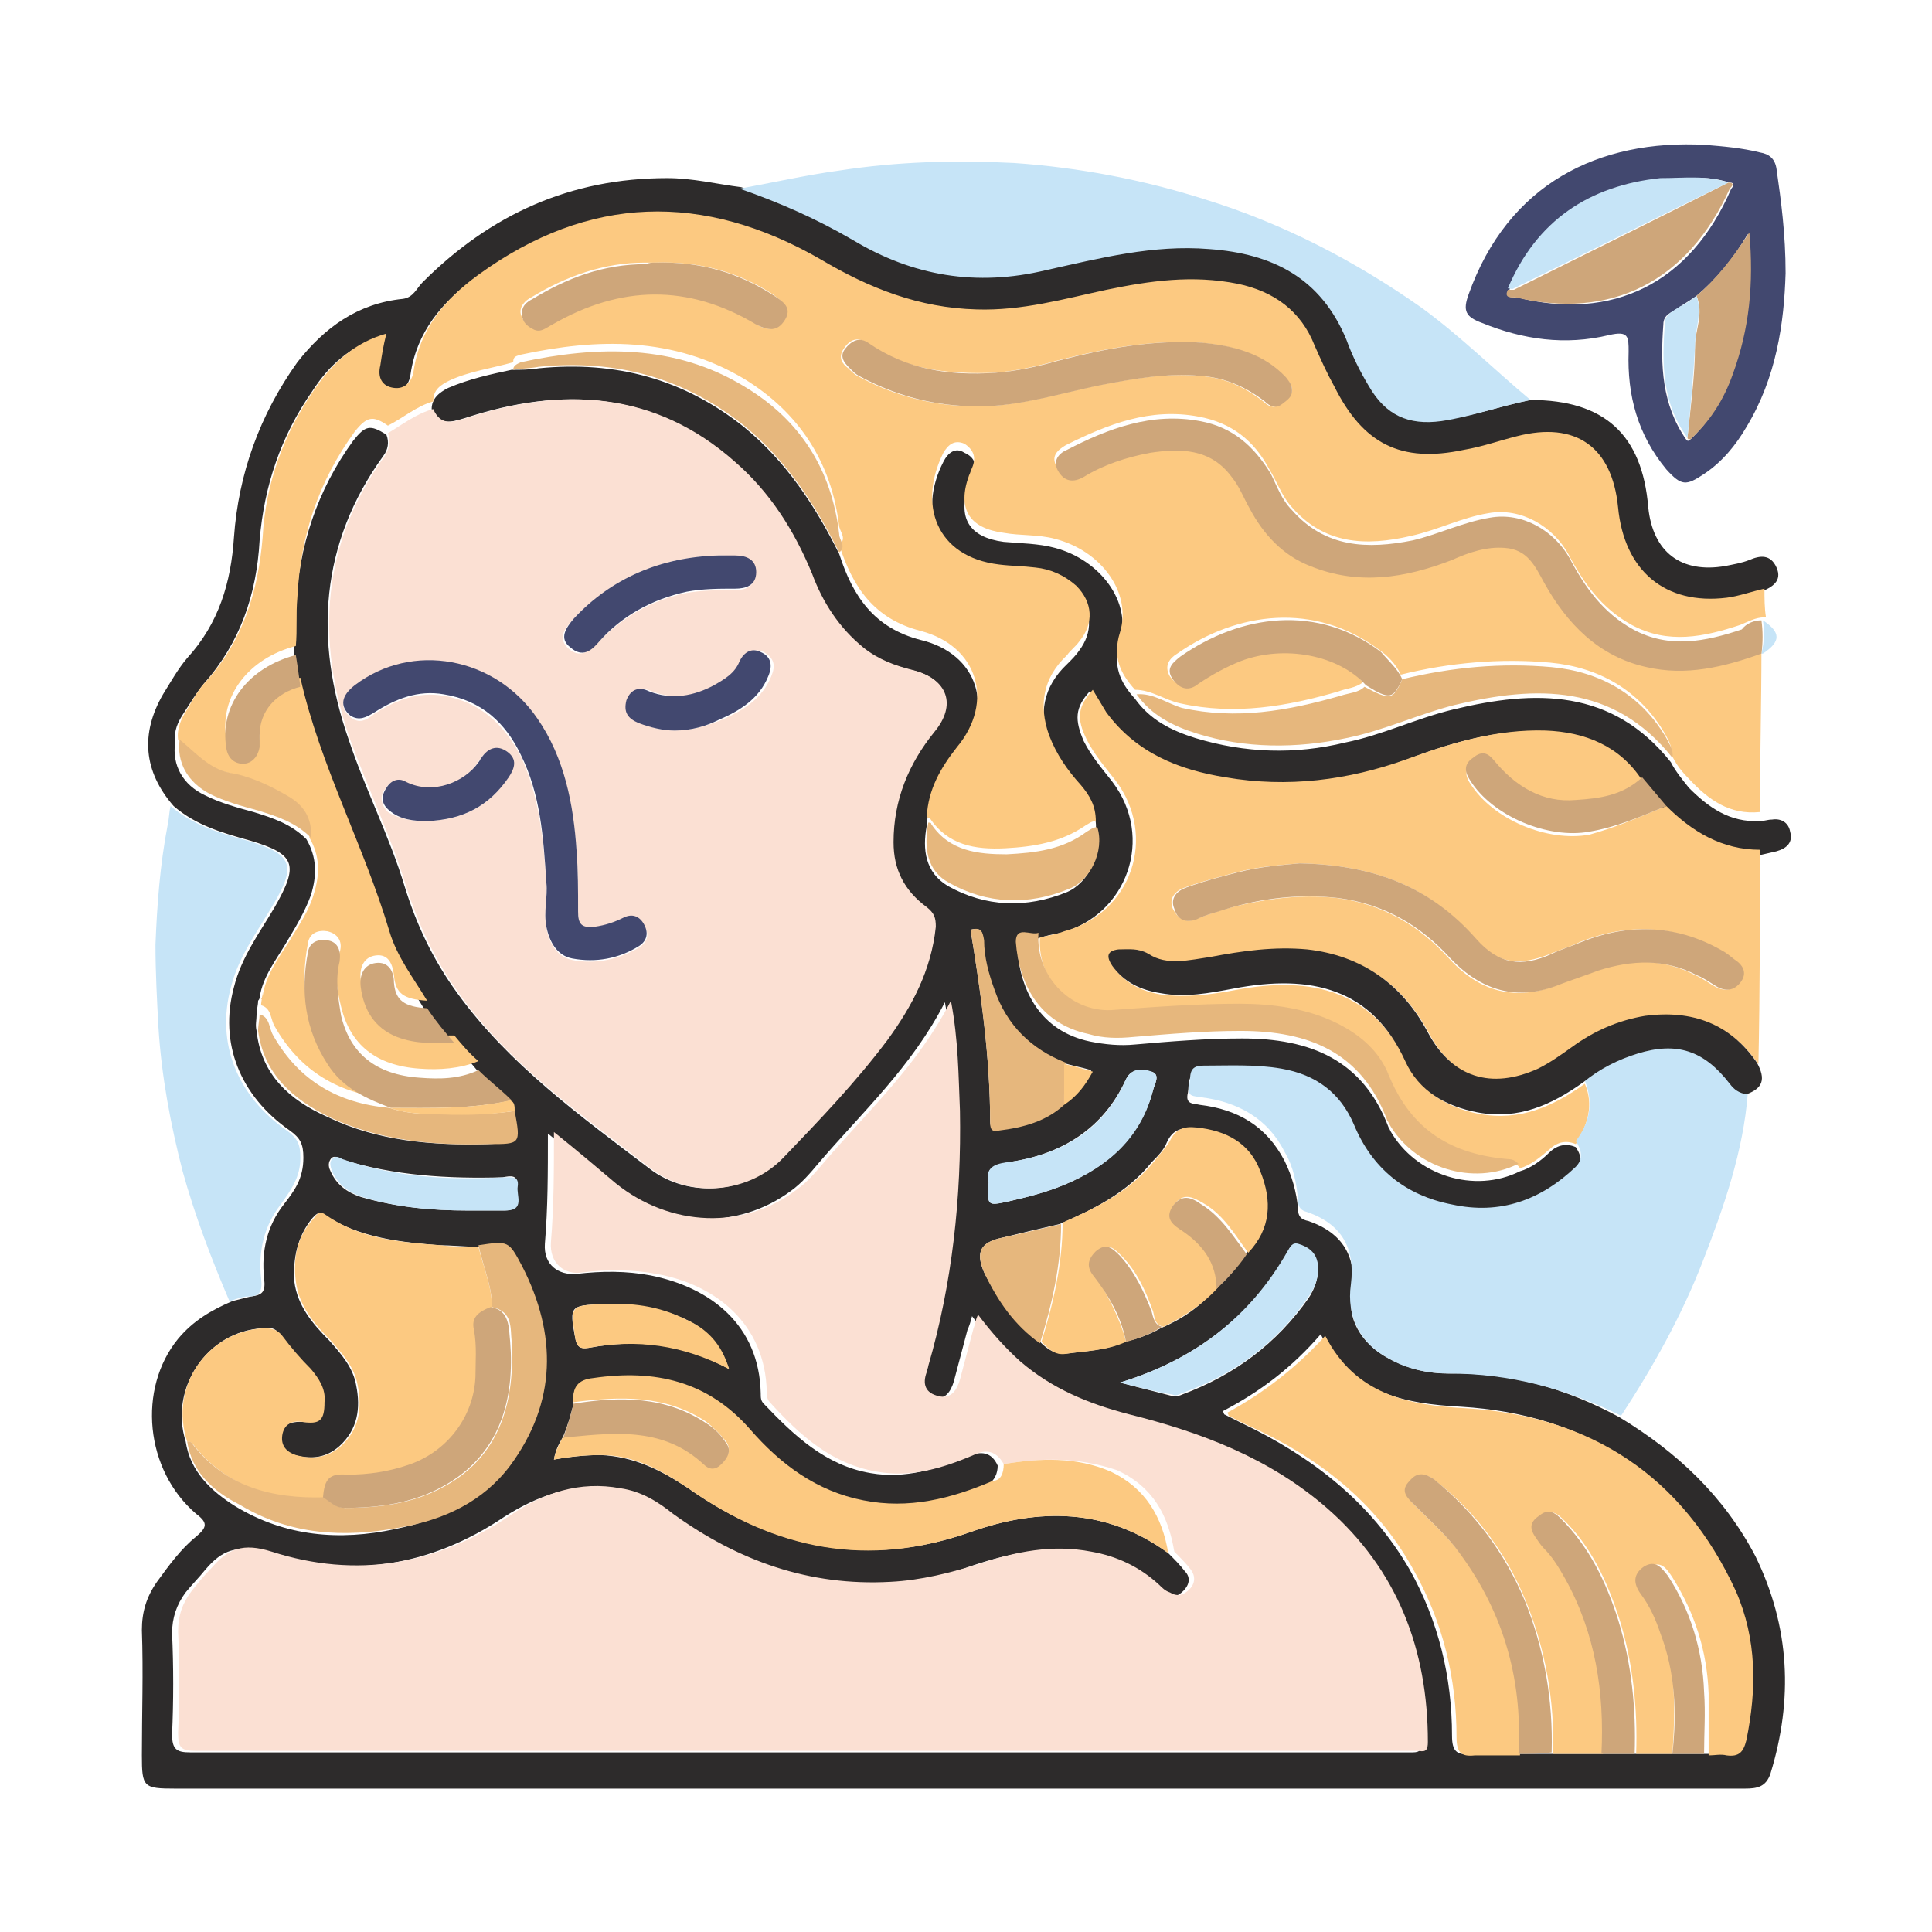<?xml version="1.0" encoding="utf-8"?>
<!-- Generator: Adobe Illustrator 25.1.0, SVG Export Plug-In . SVG Version: 6.00 Build 0)  -->
<svg version="1.1" id="Layer_1" xmlns="http://www.w3.org/2000/svg" xmlns:xlink="http://www.w3.org/1999/xlink" x="0px" y="0px"
	 viewBox="0 0 128 128" style="enable-background:new 0 0 128 128;" xml:space="preserve">
<style type="text/css">
	.st0{fill:#0B0908;}
	.st1{fill:#DFE0DF;}
	.st2{fill:#C8C6C5;}
	.st3{fill:#F8981D;}
	.st4{fill:#F8991D;}
	.st5{fill:#E38024;}
	.st6{fill:#F8A84F;}
	.st7{fill:#F8981E;}
	.st8{fill:#F7981E;}
	.st9{fill:#E48225;}
	.st10{fill:#F9A94E;}
	.st11{fill:#EB8423;}
	.st12{fill:#F8A84E;}
	.st13{fill:#F0A34B;}
	.st14{fill:#080604;}
	.st15{fill:#D2965A;}
	.st16{fill:#B5814D;}
	.st17{fill:#563B2A;}
	.st18{fill:#F8D5CA;}
	.st19{fill:#F06870;}
	.st20{fill:#5CABDE;}
	.st21{fill:#5E5D74;}
	.st22{fill:#FCCC94;}
	.st23{fill:#FABF85;}
	.st24{fill:#E85956;}
	.st25{fill:#EC3F74;}
	.st26{fill:#F9A869;}
	.st27{fill:#676698;}
	.st28{fill:#F8B275;}
	.st29{fill:#DDE7F4;}
	.st30{fill:#F9AD6F;}
	.st31{fill:#6E6C9E;}
	.st32{fill:#A4B2D9;}
	.st33{fill:#8695CA;}
	.st34{fill:#909FD0;}
	.st35{fill:#7F7EAF;}
	.st36{fill:#EDE112;}
	.st37{fill:#916B60;}
	.st38{fill:#EC3A34;}
	.st39{fill:#F5948E;}
	.st40{fill:#B95B5E;}
	.st41{fill:#F2938E;}
	.st42{fill:#7D99C0;}
	.st43{fill:#496D91;}
	.st44{fill:#92A6A4;}
	.st45{fill:#FCFBFB;}
	.st46{fill:#FAD7CB;}
	.st47{fill:#5F7D79;}
	.st48{fill:#F09389;}
	.st49{fill:#FDC510;}
	.st50{fill:#F49547;}
	.st51{fill:#CBCBCB;}
	.st52{fill:#5D5C73;}
	.st53{fill:#B2DFEB;}
	.st54{fill:#423F50;}
	.st55{fill:#0B0909;}
	.st56{fill:#ED2F38;}
	.st57{fill:#EAE8E7;}
	.st58{fill:#070404;}
	.st59{fill:#F3F3F5;}
	.st60{fill:#737A94;}
	.st61{fill:#FFFFFF;}
	.st62{fill:#2D2B2B;}
	.st63{fill:#F9CEB0;}
	.st64{fill:#939392;}
	.st65{fill:#6D6E6E;}
	.st66{fill:#F19180;}
	.st67{fill:#FCC981;}
	.st68{fill:#C6E4F7;}
	.st69{fill:#42486F;}
	.st70{fill:#FBE0D3;}
	.st71{fill:#E6B77D;}
	.st72{fill:#CEA67A;}
	.st73{fill:#103A55;}
	.st74{fill:#FBB74B;}
	.st75{fill:#DCE2E3;}
	.st76{fill:#FAF9F9;}
	.st77{fill:#F0574D;}
	.st78{fill:#8DCAD5;}
	.st79{fill:#9586A3;}
	.st80{fill:#FFD873;}
	.st81{fill:#F26D5A;}
	.st82{fill:#2C465A;}
	.st83{fill:#EE3D64;}
	.st84{fill:#543D81;}
	.st85{fill:#4E68B1;}
	.st86{fill:#4F324E;}
	.st87{fill:#FFE150;}
	.st88{fill:#68BC46;}
	.st89{fill:#283136;}
	.st90{fill:#253234;}
	.st91{fill:#FDC44D;}
	.st92{fill:#666666;}
	.st93{fill:#555555;}
	.st94{fill:#3B3B3B;}
	.st95{fill:#AEAEB7;}
	.st96{fill:#FCFCFB;}
	.st97{fill:#E2E2F0;}
	.st98{fill:#505050;}
	.st99{fill:#767676;}
	.st100{fill:#EE4031;}
	.st101{fill:#0A0B0B;}
	.st102{fill:#E7ECF1;}
	.st103{fill:#AEC1CC;}
	.st104{fill:#040505;}
	.st105{fill:#020202;}
	.st106{fill:#EF4963;}
	.st107{fill:#E5E8EC;}
</style>
<g id="bX3Y7o.tif_1_">
	<g>
		<path class="st62" d="M101.4,26.5c4.9,0,7.4,2.3,7.8,7.1c0.3,3,2.2,4.4,5.1,3.9c0.5-0.1,1.1-0.2,1.6-0.4c0.7-0.3,1.4-0.4,1.8,0.5
			c0.4,0.9-0.3,1.3-1,1.6c-0.8,0.2-1.6,0.5-2.5,0.6c-4.1,0.5-6.9-1.8-7.2-6c-0.4-4-2.8-5.7-6.7-4.7c-1.2,0.3-2.3,0.7-3.5,0.9
			c-4.2,0.9-6.7-0.4-8.6-4.2c-0.4-0.9-0.9-1.8-1.3-2.7c-1-2.3-2.8-3.6-5.1-4.1c-2.9-0.6-5.8-0.2-8.7,0.4c-2.8,0.6-5.6,1.4-8.6,1.3
			c-3.7-0.2-7.1-1.5-10.3-3.3c-7.7-4.5-15.3-4.3-22.7,1c-2.2,1.6-3.9,3.6-4.3,6.4c-0.1,0.7-0.5,1.2-1.3,1.1c-0.8-0.1-1-0.7-0.9-1.5
			c0.1-0.6,0.3-1.3,0.4-2.1c-2.2,0.6-3.6,1.9-4.7,3.6c-2.1,3-3.2,6.3-3.5,9.9c-0.2,3.6-1.3,6.8-3.7,9.5c-0.5,0.6-0.9,1.3-1.3,1.9
			c-0.4,0.6-0.7,1.2-0.6,2c-0.2,1.5,0.5,2.8,2,3.5c1,0.5,2.1,0.8,3.2,1.1c1.3,0.4,2.5,0.8,3.5,1.8c0.7,1.2,0.7,2.4,0.3,3.7
			c-0.4,1.1-1,2.1-1.6,3.1c-0.7,1.2-1.6,2.3-1.8,3.7c0,0.1-0.1,0.2-0.1,0.2c0,0.3-0.1,0.6-0.1,0.9c0,0.4-0.1,0.7,0,1.1
			c0.3,2.9,2.2,4.6,4.7,5.7c3.3,1.6,6.9,1.9,10.6,1.8c2.1-0.1,2.1,0,1.7-2.2c0-0.3,0-0.5-0.2-0.7c-0.7-0.7-1.5-1.3-2.2-2
			c-0.5-0.6-1-1.2-1.6-1.7c-0.6-0.7-1.2-1.5-1.8-2.2c-0.9-1.5-2-3-2.5-4.6c-1.8-5.7-4.6-11-5.9-16.8c-0.1-0.7-0.2-1.5-0.3-2.2
			c0-1.1,0-2.1,0.1-3.2c0.2-4,1.4-7.7,3.8-11c0.8-1,1.1-1.1,2.2-0.4c0.2,0.5,0.1,1-0.2,1.4c-4.2,5.8-4.6,12.2-2.3,18.8
			c1.1,3.3,2.7,6.4,3.7,9.7c0.8,2.6,1.9,4.9,3.5,7.1c3.4,4.7,8.1,8.1,12.7,11.6c2.7,2.1,6.6,1.6,8.8-0.7c2.4-2.5,4.8-5,6.9-7.8
			c1.7-2.2,3-4.6,3.2-7.5c0.1-0.6-0.1-0.9-0.6-1.3c-1.4-1.1-2.1-2.5-2.2-4.3c-0.1-2.8,0.9-5.2,2.7-7.3c1.5-1.9,0.9-3.6-1.4-4.1
			c-1.2-0.3-2.3-0.7-3.3-1.5c-1.6-1.3-2.7-3-3.4-4.9c-1.1-2.9-2.8-5.4-5.1-7.4c-5.3-4.7-11.4-5-17.8-2.9c-1,0.3-1.7,0.5-2.2-0.6
			c0-0.7,0.5-1.1,1.1-1.4c1.4-0.6,2.8-0.9,4.2-1.2c0.6,0,1.2,0,1.8-0.1c5.1-0.5,9.6,0.7,13.6,3.9c2.8,2.3,4.7,5.2,6.3,8.4
			c0.9,2.8,2.3,4.9,5.4,5.7c3.8,0.9,5,4.6,2.4,7.7c-1.1,1.3-1.9,2.8-2,4.6c-0.3,1.6-0.1,3.1,1.4,4c2.5,1.4,5.2,1.5,7.9,0.4
			c1.4-0.6,2.4-2.6,1.9-4.1c0.1-1-0.4-1.7-1-2.4c-0.9-1-1.6-2.1-2.1-3.3c-0.7-2-0.4-3.8,1.2-5.3c0.3-0.3,0.6-0.6,0.8-0.9
			c0.9-1.2,0.9-2.6-0.2-3.7c-0.7-0.7-1.6-1.1-2.7-1.2c-0.8-0.1-1.6-0.1-2.4-0.2c-4.2-0.5-5.4-4.1-3.7-7.4c0.3-0.6,0.8-1,1.4-0.6
			c0.7,0.3,0.9,0.9,0.5,1.6c-0.1,0.2-0.2,0.3-0.2,0.5c-0.8,2.2,0,3.5,2.3,3.8c1.1,0.1,2.3,0.1,3.4,0.4c3,0.8,5.1,3.6,4.3,6.2
			c-0.5,1.6,0,2.7,1,3.8c1,1.4,2.4,2.1,4,2.6c3.3,1,6.6,1.1,9.9,0.3c2.5-0.5,4.7-1.6,7.2-2.2c5.4-1.3,10.5-1.4,14.4,3.5
			c0.3,0.6,0.8,1.2,1.2,1.7c1.3,1.3,2.7,2.3,4.7,2.2c0.3,0,0.5-0.1,0.8-0.1c0.6-0.1,1.1,0.2,1.2,0.8c0.2,0.7-0.2,1.1-0.9,1.3
			c-0.4,0.1-0.9,0.2-1.3,0.3c-2.5,0-4.5-1.2-6.2-2.9c-0.5-0.7-1-1.3-1.6-2c-1.5-2.3-3.8-3.2-6.4-3.3c-3.2-0.2-6.3,0.8-9.2,1.9
			c-3.9,1.4-7.9,2-12,1.2c-3.1-0.6-6-1.6-7.9-4.3c-0.3-0.5-0.6-1-0.9-1.5c-1,1.1-1,1.9-0.4,3.3c0.5,1,1.2,1.8,1.9,2.7
			c2.8,3.7,1,8.8-3.4,10c-0.5,0.1-1.1,0.2-1.6,0.4c-0.5,0.2-1.4-0.5-1.3,0.7c0.2,2.7,1.5,5.4,4.8,6.1c1,0.2,2,0.3,3,0.2
			c2.3-0.2,4.7-0.4,7.1-0.4c4.5,0,8,1.4,9.7,5.9c0,0.1,0.1,0.1,0.1,0.2c1.7,3,5.6,4.2,8.6,2.7c0.7-0.2,1.4-0.7,1.9-1.2
			c0.5-0.5,1.1-0.7,1.8-0.4c0.4,0.6,0.5,1.2-0.1,1.8c-2.3,2.2-5.1,3.2-8.2,2.5c-3-0.6-5.3-2.4-6.5-5.3c-0.9-2.2-2.5-3.4-4.8-3.7
			c-1.7-0.3-3.4-0.2-5.2-0.2c-1,0-0.8,0.7-0.9,1.3c-0.2,0.8,0.4,0.7,0.8,0.8c2.5,0.3,4.4,1.4,5.6,3.7c0.5,1,0.8,2.1,0.9,3.2
			c0,0.5,0.2,0.7,0.7,0.8c2.3,0.8,3.2,2.4,2.9,4.8C89.2,87.2,90.1,89,92,90c1.3,0.7,2.6,1,4,1c4-0.1,7.8,1,11.3,2.9
			c3.8,2.3,6.9,5.2,9,9.2c2.3,4.7,2.5,9.5,1,14.4c-0.3,0.9-0.9,1-1.7,1c-9.9,0-19.8,0-29.7,0c-24.8,0-49.5,0-74.3,0
			c-2.1,0-2.2-0.1-2.2-2.2c0-2.8,0.1-5.5,0-8.3c0-1.2,0.3-2.2,1-3.2c0.8-1.1,1.6-2.2,2.6-3c0.7-0.6,0.8-0.9,0-1.5
			c-3.4-2.9-3.9-8.3-1.2-11.6c1-1.2,2.2-1.9,3.6-2.5c0.4-0.1,0.8-0.2,1.2-0.3c0.8-0.1,1-0.3,0.9-1.2c-0.2-1.8,0.2-3.5,1.3-4.9
			c0.7-0.9,1.3-1.7,1.3-3.1c0-0.9-0.2-1.3-0.9-1.8c-3.3-2.3-4.7-5.8-3.7-9.5c0.5-2,1.7-3.6,2.7-5.3c1.6-2.8,1.4-3.5-1.6-4.4
			c-1.8-0.5-3.6-1-5.1-2.3c-2-2.3-2.2-4.8-0.7-7.4c0.5-0.8,1-1.7,1.6-2.4c2.1-2.3,2.9-5,3.1-8c0.3-4.2,1.7-8.1,4.2-11.6
			c1.8-2.3,4-3.9,7-4.2c0.7-0.1,0.9-0.7,1.3-1.1c4.5-4.5,9.8-6.9,16.2-6.9c1.7,0,3.3,0.4,4.9,0.6c2.6,0.8,5.1,1.9,7.5,3.4
			c4,2.4,8.3,3.1,12.8,2c3.5-0.8,7.1-1.7,10.8-1.4c4.2,0.3,7.4,1.9,9.1,6c0.4,1.1,0.9,2.1,1.5,3.1c1.1,1.9,2.6,2.6,4.8,2.3
			C97.5,27.6,99.4,26.9,101.4,26.5z M64.3,61.6C64.3,61.6,64.3,61.6,64.3,61.6C64.3,61.6,64.3,61.6,64.3,61.6
			c0.7,4.2,1.3,8.5,1.3,12.7c0,0.5,0.3,0.6,0.6,0.5c1.6-0.2,3.1-0.6,4.3-1.7c0.8-0.5,1.4-1.3,1.8-2.2c-0.7-0.2-1.3-0.3-1.9-0.5
			c-2.2-1-3.8-2.5-4.7-4.8c-0.4-1.1-0.7-2.2-0.7-3.3C65.2,61.8,65,61.4,64.3,61.6z M68.9,88.9c0.4,0.4,0.9,0.8,1.6,0.8
			c1.4-0.2,2.7-0.2,4-0.8c0.9-0.2,1.7-0.5,2.4-0.9c1.4-0.6,2.6-1.4,3.6-2.6c0.8-0.6,1.4-1.4,2-2.3c1.5-1.6,1.6-3.5,0.8-5.4
			c-0.8-1.9-2.3-2.7-4.2-2.9c-0.8-0.1-1.4,0-1.8,0.9c-0.2,0.5-0.6,0.9-1,1.3c-1.6,2-3.8,3.1-6.1,4.1c-1.3,0.3-2.6,0.6-3.8,0.9
			c-1.4,0.3-1.8,0.9-1.2,2.3C66.1,86.1,67.3,87.7,68.9,88.9z M37.3,95.2c-0.3,0.5-0.5,0.9-0.6,1.5c1.1-0.2,2.1-0.3,3.1-0.3
			c2.2,0.1,4,1,5.8,2.2c5.7,4,11.9,5.3,18.7,2.9c4.5-1.6,9-1.6,13.1,1.4c0.4,0.4,0.8,0.8,1.1,1.2c0.4,0.4,0.3,0.9-0.1,1.3
			c-0.4,0.4-0.8,0.5-1.3,0.2c-0.2-0.2-0.5-0.3-0.7-0.5c-1.3-1.2-2.8-1.9-4.5-2.2c-2.5-0.5-5,0-7.4,0.8c-1.9,0.7-3.9,1.1-5.9,1.2
			c-5.3,0.2-10.1-1.4-14.4-4.5c-1.1-0.8-2.2-1.5-3.5-1.7c-2.7-0.5-5.1,0.4-7.3,1.8c-4.9,3.3-10.2,4.1-15.8,2.4
			c-1.9-0.6-2.9-0.2-4,1.1c-0.4,0.5-0.9,1-1.3,1.5c-0.6,0.8-0.9,1.7-0.9,2.7c0.1,2.2,0.1,4.5,0,6.7c0,1,0.3,1.2,1.2,1.2
			c26.7,0,53.4,0,80.1,0c0.3,0,0.6,0,0.9,0c0.5,0,0.6-0.2,0.6-0.6c0-6.1-2-11.4-6.7-15.5c-3.8-3.3-8.3-5-13.1-6.2
			c-2.6-0.6-5.1-1.7-7.2-3.5c-1.1-0.9-1.9-1.9-2.8-3.1c-0.1,0.4-0.2,0.7-0.3,0.9c-0.3,1.1-0.6,2.3-0.9,3.4c-0.2,0.7-0.6,1.3-1.4,1.1
			c-0.8-0.2-1.1-0.8-0.8-1.6c0.1-0.1,0.1-0.3,0.1-0.4c1.6-5.5,2.2-11.2,2.1-16.9c0-2.3-0.1-4.7-0.6-7.3c-2.2,4.3-5.5,7.3-8.4,10.7
			c-0.5,0.6-1.1,1.3-1.8,1.8c-3.5,2.6-8.4,2.5-12-0.4c-1.3-1.1-2.6-2.2-4.1-3.4c0,2.6,0,4.9-0.2,7.3c-0.1,1.4,0.9,2.1,2.1,2
			c1.7-0.2,3.3-0.2,4.9,0.1c4,0.8,7.2,3.3,7.3,7.8c0,0.3,0,0.5,0.2,0.7c2,2.1,4.1,4.1,7.1,4.6c2.3,0.4,4.4-0.3,6.4-1.1
			c0.9-0.4,1.6-0.3,2,0.6c0,0.5-0.2,1-0.7,1.3c-2.7,1.1-5.6,1.9-8.6,1.3c-3.1-0.6-5.5-2.5-7.5-4.7c-2.8-3.2-6.3-4-10.4-3.4
			C38.3,91.6,37.9,92,38,93C37.8,93.8,37.6,94.5,37.3,95.2z M31.6,82.6c-0.8,0-1.7-0.1-2.5-0.1c-2.6-0.2-5.3-0.5-7.6-2
			c-0.4-0.3-0.6,0-0.8,0.2c-1,1.2-1.3,2.7-1.2,4.2c0.2,1.6,1.2,2.8,2.3,3.9c0.8,0.9,1.6,1.8,1.8,3c0.3,1.5,0.1,2.9-1.1,4
			c-0.9,0.8-1.9,0.9-3,0.6c-0.6-0.2-1-0.6-0.9-1.3c0.1-0.7,0.6-0.9,1.3-0.9c1.2,0.1,1.5-0.2,1.5-1.3c0-0.9-0.4-1.5-0.9-2.2
			c-0.6-0.7-1.3-1.4-1.9-2.2c-0.3-0.5-0.7-0.6-1.2-0.5c-3.7,0.2-6.2,4-5.1,7.5c0.3,2,1.7,3.3,3.3,4.3c3.3,2,6.9,2.3,10.6,1.5
			c2.9-0.6,5.5-1.7,7.3-4.1c3.1-4.2,3.1-8.6,0.8-13.2C33.6,82.3,33.6,82.3,31.6,82.6z M100.6,116.2c0.7,0,1.5,0,2.2,0
			c1.1,0,2.2,0,3.3,0c0.7,0,1.5,0,2.2,0c0.8,0,1.6,0,2.4,0c0.7,0,1.5,0,2.2,0c0.4,0,0.8,0,1.2,0c0.8,0.1,1.2-0.2,1.3-1
			c0.7-3.4,0.7-6.7-0.7-9.9c-3.5-7.6-9.6-11.6-17.9-12.1c-3.8-0.2-7.3-0.9-9.3-4.8c-1.9,2.2-4,3.8-6.5,5.1c0.1,0.1,0.1,0.2,0.1,0.2
			c0.4,0.2,0.8,0.4,1.2,0.6c4.6,2.2,8.5,5.2,11.1,9.7c1.9,3.4,2.8,7.1,2.8,11c0,1,0.3,1.3,1.2,1.2
			C98.6,116.2,99.6,116.2,100.6,116.2z M74.2,91.6c1.2,0.3,2.3,0.6,3.5,0.9c0.2,0,0.4,0,0.6-0.1c3.5-1.3,6.3-3.4,8.4-6.4
			c0.4-0.6,0.7-1.4,0.6-2.2c-0.1-0.7-0.7-1.1-1.3-1.3c-0.4-0.2-0.6,0.2-0.7,0.5C82.8,87.3,79.1,90.1,74.2,91.6z M65.5,78.3
			c-0.1,1.6-0.1,1.6,1.3,1.3c1.3-0.3,2.5-0.6,3.7-1.1c2.9-1.2,5.1-3.2,5.9-6.3c0.1-0.4,0.5-1-0.1-1.2c-0.6-0.1-1.3-0.3-1.7,0.5
			c-1.5,3.3-4.3,5-7.8,5.5C65.7,77.2,65.3,77.5,65.5,78.3z M31,80.2c0.8,0,1.6,0,2.4,0c1.3,0,0.7-1,0.8-1.6c0.2-0.8-0.4-0.7-0.9-0.6
			c-3.6,0.1-7.2-0.1-10.7-1.2c-0.2-0.1-0.5-0.3-0.7,0c-0.2,0.3-0.1,0.6,0,0.8c0.4,0.9,1.1,1.4,2,1.7C26.3,80,28.7,80.2,31,80.2z
			 M48.3,90.7c-0.6-1.7-1.6-2.7-2.9-3.3c-1.7-0.8-3.6-1-5.5-1c-2.1,0.1-2.2,0.1-1.8,2.2c0.1,0.6,0.3,0.8,0.9,0.7
			C42.2,88.7,45.2,89,48.3,90.7z"/>
		<path class="st67" d="M17.4,66c0.2-1.4,1.1-2.6,1.8-3.7c0.6-1,1.3-2,1.6-3.1c0.4-1.3,0.4-2.5-0.3-3.7c0.1-1.3-0.5-2.2-1.6-2.8
			c-1.2-0.7-2.4-1.2-3.8-1.5c-1.4-0.3-2.3-1.4-3.3-2.2c-0.1-0.7,0.2-1.4,0.6-2c0.4-0.7,0.8-1.4,1.3-1.9c2.4-2.7,3.4-5.9,3.7-9.5
			c0.2-3.6,1.4-6.9,3.5-9.9c1.2-1.7,2.6-3,4.7-3.6c-0.2,0.8-0.3,1.4-0.4,2.1c-0.2,0.8,0.1,1.4,0.9,1.5c0.7,0.1,1.2-0.4,1.3-1.1
			c0.4-2.8,2.1-4.8,4.3-6.4c7.3-5.3,14.9-5.5,22.7-1c3.2,1.9,6.5,3.2,10.3,3.3c3,0.1,5.8-0.7,8.6-1.3c2.9-0.6,5.7-1,8.7-0.4
			c2.4,0.5,4.2,1.8,5.1,4.1c0.4,0.9,0.8,1.8,1.3,2.7c1.9,3.8,4.4,5.1,8.6,4.2c1.2-0.2,2.3-0.6,3.5-0.9c3.9-1,6.3,0.7,6.7,4.7
			c0.4,4.2,3.1,6.5,7.2,6c0.8-0.1,1.6-0.4,2.5-0.6c0,0.6,0,1.3,0.1,1.9l-0.1,0c-0.6,0-1.1,0.3-1.6,0.5c-2.4,0.8-4.8,1.3-7.2,0
			c-2-1.1-3.2-2.8-4.2-4.7c-1-1.8-3.1-3.1-5.3-2.7c-1.8,0.3-3.3,1.1-5.1,1.5c-3,0.7-5.8,0.6-8-2c-0.6-0.7-0.9-1.6-1.4-2.4
			c-1-1.9-2.5-3.1-4.7-3.5c-3.2-0.6-6,0.5-8.8,1.9c-0.5,0.3-1,0.7-0.6,1.4c0.4,0.7,1,0.8,1.7,0.4c1.4-0.8,2.9-1.4,4.4-1.6
			c2-0.3,4-0.3,5.4,1.6c0.5,0.7,0.8,1.4,1.2,2.1c0.9,1.7,2.2,3,4,3.8c3.2,1.3,6.3,0.8,9.4-0.4c1.1-0.4,2.3-0.9,3.5-0.8
			c1.4,0.1,2,1.3,2.6,2.3c1.5,2.8,3.6,4.9,6.8,5.6c2.6,0.6,5.2,0,7.6-0.9l0.1,0c0,3.6-0.1,7.2-0.1,10.8c-2,0.2-3.4-0.8-4.7-2.2
			c-0.5-0.5-0.9-1-1.2-1.7c0.1-0.5-0.2-0.9-0.4-1.3c-1.7-2.9-4.4-4.4-7.6-4.7c-3.3-0.3-6.7,0-9.9,0.8c-0.3-0.7-0.9-1.3-1.5-1.7
			c-4.2-3.1-9.3-2.5-13.3,0.3c-0.5,0.3-0.9,0.8-0.5,1.5c0.5,0.7,1.1,0.7,1.7,0.3c0.9-0.6,1.8-1.1,2.8-1.5c2.9-1.1,6.5-0.5,8.3,1.6
			c-0.5,0.4-1.1,0.4-1.6,0.6c-3.4,1-6.9,1.6-10.5,0.8c-1-0.2-1.9-0.9-3-0.9c-1-1.1-1.5-2.2-1-3.8c0.8-2.6-1.2-5.4-4.3-6.2
			c-1.1-0.3-2.3-0.2-3.4-0.4c-2.3-0.3-3.1-1.6-2.3-3.8c0.1-0.2,0.1-0.3,0.2-0.5c0.3-0.7,0.1-1.2-0.5-1.6c-0.7-0.3-1.1,0.1-1.4,0.6
			c-1.7,3.4-0.5,6.9,3.7,7.4c0.8,0.1,1.6,0.1,2.4,0.2c1,0.1,1.9,0.5,2.7,1.2c1.1,1.1,1.2,2.5,0.2,3.7c-0.2,0.3-0.6,0.6-0.8,0.9
			c-1.6,1.5-1.9,3.3-1.2,5.3c0.5,1.3,1.2,2.3,2.1,3.3c0.6,0.7,1,1.4,1,2.4c-0.3,0-0.5,0.2-0.7,0.3c-1.6,1.1-3.4,1.4-5.3,1.5
			c-2,0.1-3.8-0.2-5-2c0,0-0.1,0-0.2-0.1c0.1-1.8,0.9-3.2,2-4.6c2.5-3,1.4-6.7-2.4-7.7c-3.1-0.8-4.5-2.9-5.4-5.7
			c0.5-0.4,0.1-0.8,0-1.2c-0.5-4.3-2.7-7.6-6.3-9.8c-4.7-2.8-9.7-2.7-14.8-1.6c-0.3,0.1-0.5,0.1-0.5,0.5c-1.4,0.4-2.9,0.6-4.2,1.2
			c-0.6,0.3-1.1,0.6-1.1,1.4c-1.1,0.3-2,1.1-3,1.6c-1-0.7-1.4-0.6-2.2,0.4c-2.4,3.3-3.6,6.9-3.8,11c-0.1,1.1,0,2.1-0.1,3.2
			c-3.1,0.8-5.1,3.3-4.6,6.2c0.1,0.6,0.5,1,1.1,1c0.6,0,1-0.5,1.1-1.1c0-0.2,0-0.5,0-0.8c0-1.6,1.1-2.9,2.7-3.2
			c1.3,5.8,4.2,11.1,5.9,16.8c0.5,1.7,1.6,3.1,2.5,4.6c-1.6-0.1-2.1-0.5-2.2-1.7c-0.1-0.8-0.4-1.4-1.2-1.3c-0.8,0.1-1.1,0.8-1,1.6
			c0.2,1.5,0.9,2.6,2.4,3.3c1.2,0.5,2.5,0.4,3.8,0.4c0.5,0.6,1,1.2,1.6,1.7c-1.2,0.5-2.6,0.6-3.9,0.5c-2.9-0.2-4.6-1.6-5.2-4.1
			c-0.3-1.2-0.5-2.4-0.1-3.6c0.2-0.6,0-1.2-0.8-1.4c-0.6-0.1-1.2,0.1-1.3,0.8c-0.5,2.6-0.2,5.1,1.3,7.4c1,1.5,2.6,2.2,4.2,2.9
			c-3.4-0.3-6-1.8-7.7-4.8c-0.3-0.5-0.2-1.2-0.9-1.4c0-0.3,0.1-0.6,0.1-0.9C17.4,66.2,17.4,66.1,17.4,66z M85.6,25.9
			c0-0.4-0.1-0.5-0.5-0.9c-1.5-1.6-3.5-2.1-5.6-2.3c-3.2-0.2-6.4,0.4-9.5,1.2c-1.4,0.4-2.8,0.7-4.2,0.8c-3,0.1-5.9-0.2-8.4-2
			c-0.6-0.4-1.1-0.2-1.5,0.4c-0.4,0.6-0.1,1,0.3,1.3c0.2,0.2,0.4,0.4,0.6,0.5c2.2,1.2,4.6,1.9,7.1,2c3.1,0.2,6-0.8,9-1.4
			c2.1-0.4,4.3-0.8,6.5-0.6c1.7,0.1,3,0.7,4.3,1.7c0.3,0.3,0.7,0.5,1.1,0.2C85.2,26.5,85.5,26.3,85.6,25.9z M43.4,17.4
			c-0.1,0-0.4,0-0.7,0c-2.7,0-5.2,0.9-7.5,2.3c-0.4,0.2-0.8,0.6-0.7,1.1c0.1,0.4,0.4,0.7,0.7,0.9c0.5,0.2,0.9-0.1,1.3-0.3
			c4.5-2.6,9-2.7,13.5,0c0.7,0.5,1.4,0.6,1.9-0.3c0.5-0.8-0.2-1.2-0.7-1.6C48.9,18,46.3,17.3,43.4,17.4z"/>
		<path class="st67" d="M110.4,53.4c1.7,1.7,3.7,2.9,6.2,2.9c0,4.7,0,9.4-0.1,14.2c-1.8-2.6-4.3-3.5-7.4-3.1c-1.8,0.3-3.4,1-4.9,2.1
			c-0.7,0.5-1.4,1.1-2.2,1.4c-3.1,1.4-5.7,0.6-7.3-2.4c-1.7-3.2-4.3-5.1-8-5.5c-2.1-0.3-4.3,0.1-6.4,0.5c-1.4,0.3-2.9,0.6-4.1-0.2
			c-0.7-0.5-1.3-0.4-2-0.3c-0.9,0.1-0.8,0.5-0.4,1.1c0.8,1.1,1.9,1.6,3.2,1.8c1.6,0.2,3.2,0,4.8-0.3c5.2-1,9.2,0.1,11.4,4.8
			c0.9,1.9,2.7,3,4.8,3.4c2.7,0.5,4.9-0.5,7-2c0.6,1.4,0.2,2.7-0.6,4c-0.7-0.3-1.3-0.1-1.8,0.4c-0.6,0.5-1.2,1-1.9,1.2
			c-0.1-0.2-0.3-0.3-0.6-0.3c-3.7-0.3-6.5-2-8-5.6c-0.6-1.6-1.9-2.7-3.4-3.4c-2.1-1-4.3-1.3-6.5-1.3c-2.7,0-5.5,0.2-8.2,0.4
			c-2.9,0.2-5.3-2.2-5.1-5.1c0.5-0.1,1.1-0.2,1.6-0.4c4.5-1.2,6.2-6.3,3.4-10c-0.7-0.9-1.4-1.7-1.9-2.7c-0.7-1.4-0.6-2.2,0.4-3.3
			c0.3,0.5,0.6,1,0.9,1.5c2,2.7,4.8,3.8,7.9,4.3c4.1,0.7,8.1,0.2,12-1.2c3-1.1,6-2,9.2-1.9c2.6,0.1,4.9,1,6.4,3.3
			c-1.2,1.2-2.8,1.4-4.4,1.5c-2.3,0.2-4-0.9-5.4-2.6c-0.4-0.5-0.9-0.7-1.4-0.2c-0.5,0.5-0.6,0.9-0.2,1.5c1.5,2.4,5.1,3.9,7.9,3.4
			C107.1,54.8,108.7,54.1,110.4,53.4z M86.1,57.2c-1.1,0.1-2.7,0.2-4.2,0.6c-1.1,0.3-2.3,0.6-3.4,1c-0.6,0.2-1.1,0.7-0.8,1.4
			c0.3,0.6,0.8,1,1.5,0.7c0.5-0.2,1.1-0.4,1.7-0.6c2.5-0.7,5.1-1.1,7.7-0.8c3,0.4,5.4,1.8,7.4,4c2,2.2,4.4,2.9,7.3,1.7
			c0.8-0.3,1.6-0.6,2.5-0.9c2.2-0.8,4.4-0.8,6.5,0.3c0.5,0.2,1,0.6,1.4,0.8c0.6,0.3,1.1,0.2,1.5-0.3c0.4-0.5,0.3-1-0.2-1.4
			c-0.2-0.2-0.5-0.4-0.8-0.6c-3.1-1.8-6.2-2-9.5-0.7c-0.6,0.3-1.3,0.5-2,0.8c-2,0.8-3.5,0.7-5-1C94.8,58.8,91.1,57.3,86.1,57.2z"/>
		<path class="st68" d="M104.4,75.6c0.9-1.2,1.2-2.5,0.6-4c1-0.9,2.2-1.5,3.6-1.9c2.6-0.7,4.4-0.1,6.1,2c0.3,0.4,0.6,0.6,1.1,0.7
			c-0.3,3.9-1.6,7.6-3,11.2c-1.4,3.6-3.3,7-5.4,10.2C103.8,92,100,91,96,91c-1.4,0-2.8-0.3-4-1c-1.9-1-2.8-2.8-2.5-4.9
			c0.3-2.4-0.6-4-2.9-4.8C86.2,80.2,86,80,86,79.5c-0.1-1.1-0.3-2.2-0.9-3.2C84,74.1,82,73,79.6,72.7c-0.5-0.1-1,0-0.8-0.8
			c0.1-0.6-0.1-1.3,0.9-1.3c1.7,0,3.5-0.1,5.2,0.2c2.3,0.4,3.9,1.6,4.8,3.7c1.2,2.9,3.4,4.7,6.5,5.3c3.2,0.7,5.9-0.3,8.2-2.5
			C104.9,76.8,104.8,76.2,104.4,75.6z"/>
		<path class="st68" d="M101.4,26.5c-2,0.4-3.9,1.1-5.9,1.4c-2.2,0.3-3.7-0.4-4.8-2.3c-0.6-1-1.1-2-1.5-3.1c-1.7-4.1-4.9-5.7-9.1-6
			c-3.7-0.3-7.2,0.6-10.8,1.4c-4.6,1.1-8.8,0.4-12.8-2c-2.4-1.4-4.9-2.5-7.5-3.4c2.2-0.4,4.4-0.9,6.6-1.2c3.9-0.6,7.7-0.7,11.6-0.5
			c4.3,0.3,8.5,1.1,12.6,2.4c5.2,1.6,10,4.1,14.4,7.2C96.8,22.3,99,24.5,101.4,26.5z"/>
		<path class="st68" d="M11.3,53.4c1.5,1.3,3.3,1.8,5.1,2.3c3,0.9,3.3,1.6,1.6,4.4c-1,1.7-2.2,3.3-2.7,5.3c-1,3.7,0.4,7.2,3.7,9.5
			c0.7,0.5,0.9,0.9,0.9,1.8c0,1.3-0.6,2.1-1.3,3.1c-1.1,1.4-1.5,3.1-1.3,4.9c0.1,0.9-0.1,1.2-0.9,1.2c-0.4,0-0.8,0.2-1.2,0.3
			c-1.2-2.8-2.3-5.7-3.1-8.6c-0.8-3.1-1.4-6.3-1.6-9.5c-0.1-1.8-0.2-3.7-0.2-5.5c0.1-2.6,0.3-5.3,0.8-7.9
			C11.2,54.3,11.2,53.8,11.3,53.4z"/>
		<path class="st69" d="M118.3,18.1c-0.1,3.3-0.6,6.9-2.6,10.2c-0.7,1.2-1.6,2.3-2.8,3.1c-1.2,0.8-1.5,0.8-2.5-0.3
			c-1.9-2.3-2.6-4.9-2.5-7.8c0-1,0-1.4-1.3-1.1c-2.9,0.7-5.7,0.3-8.4-0.8c-1.1-0.4-1.3-0.8-0.9-1.9c2.6-7.3,8.6-10.3,15.7-9.9
			c1.2,0.1,2.4,0.2,3.6,0.5c0.6,0.1,1,0.4,1.1,1.1C118,13.3,118.3,15.5,118.3,18.1z M112.4,19.6c-0.4,0.3-0.8,0.5-1.2,0.8
			c-0.4,0.3-1,0.4-1,1.1c-0.2,2.7-0.1,5.3,1.5,7.6c0,0,0.1,0.1,0.1,0.1c0,0,0.1,0,0.1,0c1.3-1.2,2.2-2.7,2.8-4.3
			c1.1-3,1.3-6,1.1-9.4C114.8,17.2,113.7,18.5,112.4,19.6z M100,19.2c-0.3,0.6,0.3,0.5,0.5,0.5c6.3,1.6,11.5-0.9,14.2-7.2
			c0.1-0.1,0.3-0.4-0.1-0.4c-1.5-0.5-3-0.3-4.5-0.2C105.3,12.4,101.8,14.7,100,19.2z"/>
		<path class="st62" d="M115.7,72.5c-0.5-0.1-0.8-0.3-1.1-0.7c-1.7-2.2-3.5-2.8-6.1-2c-1.3,0.4-2.5,1-3.6,1.9c-2.1,1.5-4.3,2.5-7,2
			c-2.1-0.4-3.9-1.4-4.8-3.4c-2.2-4.8-6.2-5.8-11.4-4.8c-1.6,0.3-3.2,0.6-4.8,0.3c-1.3-0.2-2.4-0.7-3.2-1.8c-0.4-0.6-0.4-1,0.4-1.1
			c0.7,0,1.3-0.1,2,0.3c1.2,0.8,2.7,0.4,4.1,0.2c2.1-0.4,4.2-0.7,6.4-0.5c3.6,0.4,6.3,2.3,8,5.5c1.6,3,4.2,3.8,7.3,2.4
			c0.8-0.4,1.5-0.9,2.2-1.4c1.5-1.1,3.1-1.8,4.9-2.1c3.1-0.4,5.6,0.5,7.4,3.1C117,71.5,116.8,72.1,115.7,72.5z"/>
		<path class="st68" d="M116.8,41.1c1.2,0.8,1.2,1.4,0,2.2c0,0-0.1,0-0.1,0C116.9,42.5,116.9,41.8,116.8,41.1L116.8,41.1z"/>
		<path class="st70" d="M66.5,97c-0.5-0.9-1.2-1-2-0.6c-2.1,0.9-4.2,1.5-6.4,1.1c-3-0.5-5.1-2.4-7.1-4.6c-0.2-0.2-0.2-0.5-0.2-0.7
			c-0.1-4.5-3.4-7.1-7.3-7.8c-1.6-0.3-3.3-0.3-4.9-0.1c-1.2,0.2-2.2-0.6-2.1-2c0.2-2.4,0.2-4.7,0.2-7.3c1.5,1.2,2.8,2.3,4.1,3.4
			c3.6,2.9,8.5,3.1,12,0.4c0.7-0.5,1.2-1.1,1.8-1.8c2.9-3.4,6.2-6.4,8.4-10.7c0.5,2.6,0.5,5,0.6,7.3c0.1,5.7-0.5,11.4-2.1,16.9
			c0,0.1-0.1,0.3-0.1,0.4c-0.3,0.8-0.1,1.4,0.8,1.6c0.8,0.2,1.2-0.4,1.4-1.1c0.3-1.1,0.6-2.3,0.9-3.4c0.1-0.2,0.1-0.5,0.3-0.9
			c0.9,1.2,1.8,2.2,2.8,3.1c2.1,1.8,4.5,2.8,7.2,3.5c4.8,1.2,9.3,2.9,13.1,6.2c4.7,4.1,6.7,9.4,6.7,15.5c0,0.5-0.1,0.7-0.6,0.6
			c-0.3,0-0.6,0-0.9,0c-26.7,0-53.4,0-80.1,0c-1,0-1.2-0.2-1.2-1.2c0.1-2.2,0.1-4.5,0-6.7c0-1.1,0.3-1.9,0.9-2.7
			c0.4-0.5,0.8-1,1.3-1.5c1.1-1.3,2.1-1.7,4-1.1c5.6,1.8,10.9,0.9,15.8-2.4c2.2-1.5,4.6-2.3,7.3-1.8c1.4,0.2,2.5,0.9,3.5,1.7
			c4.3,3.1,9,4.8,14.4,4.5c2-0.1,4-0.6,5.9-1.2c2.4-0.8,4.8-1.3,7.4-0.8c1.7,0.3,3.2,1,4.5,2.2c0.2,0.2,0.4,0.4,0.7,0.5
			c0.5,0.3,0.9,0.2,1.3-0.2c0.4-0.4,0.4-0.9,0.1-1.3c-0.3-0.4-0.7-0.8-1.1-1.2c-0.4-2.4-1.4-4.3-3.8-5.4
			C71.3,96.5,68.9,96.6,66.5,97z"/>
		<path class="st70" d="M25.7,28.7c1-0.6,1.9-1.3,3-1.6c0.5,1.1,1.2,0.9,2.2,0.6c6.4-2.1,12.5-1.8,17.8,2.9c2.3,2,3.9,4.5,5.1,7.4
			c0.7,1.9,1.8,3.6,3.4,4.9c1,0.8,2.1,1.2,3.3,1.5c2.3,0.6,2.9,2.3,1.4,4.1c-1.7,2.1-2.7,4.5-2.7,7.3c0,1.8,0.7,3.2,2.2,4.3
			c0.5,0.4,0.6,0.7,0.6,1.3c-0.3,2.9-1.6,5.3-3.2,7.5c-2.1,2.8-4.5,5.3-6.9,7.8c-2.2,2.3-6.1,2.8-8.8,0.7
			c-4.5-3.5-9.3-6.8-12.7-11.6c-1.6-2.2-2.7-4.6-3.5-7.1c-1-3.3-2.5-6.4-3.7-9.7c-2.3-6.6-1.9-13,2.3-18.8
			C25.8,29.7,25.9,29.2,25.7,28.7z M36.2,58.5c0.1,0.9-0.2,1.9,0,3c0.2,1,0.7,1.9,1.7,2.1c1.5,0.3,3,0,4.4-0.8
			c0.5-0.3,0.8-0.8,0.4-1.4c-0.3-0.5-0.8-0.7-1.4-0.5c-0.6,0.2-1.2,0.4-1.9,0.6c-0.9,0.2-1.1-0.2-1.1-1c0-1.3,0-2.7-0.1-4
			c-0.2-3.1-0.8-6.1-2.6-8.8c-2.8-4.2-8.3-5.2-12.1-2.2c-0.9,0.7-1,1.4-0.3,2c0.6,0.5,1.1,0.2,1.6-0.2c1.4-0.9,2.9-1.5,4.6-1.2
			c2.4,0.4,4,1.9,5.1,4C35.7,52.7,36,55.5,36.2,58.5z M47.6,36.8c-3.8,0.1-7.1,1.5-9.7,4.3c-0.5,0.6-1,1.2-0.2,1.9
			c0.7,0.6,1.3,0.2,1.9-0.4c1.6-1.7,3.5-2.8,5.8-3.3c1.1-0.2,2.1-0.2,3.2-0.2c0.8,0,1.4-0.2,1.4-1.1c0-0.8-0.6-1.1-1.4-1.1
			C48.3,36.8,48,36.8,47.6,36.8z M44.7,48.4c1.1,0,2.1-0.3,3.1-0.7c1.4-0.6,2.7-1.4,3.3-2.9c0.3-0.7,0.2-1.2-0.5-1.6
			c-0.7-0.3-1.2,0-1.4,0.6c-0.4,0.8-1,1.2-1.7,1.6c-1.4,0.7-2.8,1-4.3,0.4c-0.7-0.3-1.3-0.1-1.5,0.6c-0.2,0.7,0.1,1.2,0.8,1.5
			C43.1,48.2,43.9,48.4,44.7,48.4z M28.3,54.4c2.4-0.1,4.1-1,5.3-2.8c0.4-0.6,0.6-1.2-0.1-1.7c-0.6-0.5-1.3-0.2-1.7,0.4
			c-0.1,0.1-0.1,0.2-0.2,0.3c-0.9,1.3-3,2.2-4.8,1.3c-0.6-0.3-1-0.1-1.3,0.4c-0.4,0.5-0.2,1.1,0.2,1.5
			C26.5,54.3,27.4,54.4,28.3,54.4z"/>
		<path class="st67" d="M110.8,116.2c-0.8,0-1.6,0-2.4,0c0.1-3-0.2-6-1.1-8.9c-0.8-2.5-1.9-4.9-3.8-6.7c-0.4-0.4-0.9-0.6-1.4-0.2
			c-0.5,0.4-0.6,0.9-0.3,1.4c0.2,0.3,0.3,0.6,0.6,0.8c0.6,0.6,1,1.3,1.4,2c2,3.6,2.5,7.5,2.4,11.6c-1.1,0-2.2,0-3.3,0
			c0.1-3.5-0.5-6.9-1.8-10.1c-1.3-3.2-3.3-5.9-6-8c-0.6-0.5-1.1-0.5-1.6,0.1c-0.5,0.6-0.2,1.1,0.2,1.5c0.9,0.9,1.9,1.8,2.8,2.9
			c3.2,4,4.5,8.6,4.2,13.7c-1,0-2,0-3,0c-0.9,0.1-1.2-0.2-1.2-1.2c0-3.9-0.9-7.6-2.8-11c-2.5-4.6-6.4-7.6-11.1-9.7
			c-0.4-0.2-0.8-0.4-1.2-0.6c0,0,0-0.1-0.1-0.2c2.4-1.3,4.6-3,6.5-5.1c2,3.9,5.5,4.6,9.3,4.8c8.3,0.5,14.4,4.5,17.9,12.1
			c1.4,3.2,1.4,6.5,0.7,9.9c-0.2,0.8-0.5,1.1-1.3,1c-0.4-0.1-0.8,0-1.2,0c0-1.4,0-2.7,0-4.1c-0.1-2.8-0.9-5.3-2.4-7.7
			c-0.4-0.6-0.8-1.2-1.6-0.6c-0.7,0.5-0.7,1.1-0.2,1.8c0.5,0.8,0.9,1.7,1.3,2.6C111,110.8,111,113.5,110.8,116.2z"/>
		<path class="st67" d="M12.4,95.5c-1.2-3.6,1.3-7.3,5.1-7.5c0.5,0,0.9,0.1,1.2,0.5c0.6,0.8,1.2,1.5,1.9,2.2c0.5,0.6,1,1.3,0.9,2.2
			c0,1.2-0.3,1.5-1.5,1.3c-0.7-0.1-1.2,0.2-1.3,0.9c-0.1,0.7,0.3,1.1,0.9,1.3c1.1,0.3,2.1,0.2,3-0.6c1.2-1.1,1.4-2.5,1.1-4
			c-0.2-1.2-1-2.1-1.8-3c-1.1-1.1-2.1-2.3-2.3-3.9c-0.2-1.6,0.1-3,1.2-4.2c0.2-0.3,0.4-0.5,0.8-0.2c2.3,1.6,4.9,1.8,7.6,2
			c0.8,0.1,1.7,0.1,2.5,0.1c0.3,1.3,0.9,2.6,0.9,4.1c-0.8,0.2-1.3,0.7-1,1.5c0.3,1,0.2,2,0.1,3.1c-0.1,2.6-1.9,4.9-4.3,5.8
			c-1.4,0.5-2.8,0.7-4.2,0.7c-1.2,0-1.5,0.3-1.6,1.5c-3.5,0.1-6.5-0.7-8.8-3.6C12.6,95.5,12.5,95.5,12.4,95.5z"/>
		<path class="st67" d="M66.5,97c2.4-0.4,4.8-0.5,7.1,0.5c2.3,1.1,3.4,3,3.8,5.4c-4.1-3-8.6-3-13.1-1.4c-6.8,2.4-12.9,1.2-18.7-2.9
			c-1.8-1.2-3.6-2.2-5.8-2.2c-1,0-2,0.1-3.1,0.3c0.1-0.6,0.4-1.1,0.6-1.5c0.2,0,0.4,0,0.5-0.1c3.1-0.3,6.3-0.7,8.8,1.8
			c0.4,0.4,0.8,0.4,1.2,0c0.4-0.4,0.7-0.8,0.3-1.4c-0.4-0.5-0.8-0.9-1.3-1.3c-2.7-1.8-5.7-1.7-8.8-1.3c-0.1-1,0.3-1.5,1.3-1.6
			c4.1-0.6,7.6,0.2,10.4,3.4c2,2.3,4.4,4.1,7.5,4.7c3,0.6,5.8-0.1,8.6-1.3C66.3,98.1,66.5,97.6,66.5,97z"/>
		<path class="st67" d="M74.6,88.9c-1.3,0.6-2.7,0.6-4,0.8c-0.7,0.1-1.1-0.3-1.6-0.8c0.8-2.6,1.4-5.2,1.4-7.9c2.3-1,4.5-2.1,6.1-4.1
			c0.3-0.4,0.7-0.8,1-1.3c0.4-0.8,0.9-1,1.8-0.9c1.9,0.2,3.5,1,4.2,2.9c0.8,2,0.7,3.8-0.8,5.4c-0.9-1.2-1.6-2.5-3-3.3
			c-0.7-0.4-1.3-0.7-1.9,0.1c-0.6,0.9,0.1,1.2,0.7,1.7c1.3,0.9,2.3,2.1,2.2,3.8c-1,1.1-2.2,1.9-3.6,2.6c-0.6-0.1-0.6-0.6-0.7-1
			c-0.5-1.4-1.1-2.7-2.1-3.7c-0.5-0.5-0.9-0.9-1.6-0.3c-0.6,0.5-0.5,1-0.1,1.6C73.4,85.9,74.2,87.3,74.6,88.9z"/>
		<path class="st71" d="M12.4,95.5c0.1,0,0.2,0,0.3,0.1c2.2,2.9,5.3,3.7,8.8,3.6c0.4,0.3,0.8,0.7,1.4,0.7c2.3,0,4.5-0.3,6.5-1.4
			c3.9-2.1,4.7-5.9,4.5-9.6c-0.1-0.9,0.1-2-1.3-2.3c0-1.4-0.6-2.7-0.9-4.1c2-0.3,2-0.3,2.9,1.4c2.3,4.5,2.3,9-0.8,13.2
			c-1.8,2.4-4.4,3.6-7.3,4.1c-3.7,0.7-7.3,0.5-10.6-1.5C14.1,98.8,12.7,97.5,12.4,95.5z"/>
		<path class="st71" d="M92.9,45c3.3-0.8,6.6-1.1,9.9-0.8c3.2,0.3,5.9,1.8,7.6,4.7c0.2,0.4,0.5,0.8,0.4,1.3c-3.9-4.9-9-4.8-14.4-3.5
			c-2.4,0.6-4.7,1.7-7.2,2.2c-3.3,0.7-6.7,0.7-9.9-0.3c-1.6-0.5-3-1.2-4-2.6c1.1-0.1,2,0.6,3,0.9c3.6,0.8,7,0.2,10.5-0.8
			c0.6-0.2,1.2-0.2,1.6-0.6C92.1,46.4,92.3,46.4,92.9,45z"/>
		<path class="st71" d="M68.8,61.8c-0.2,3,2.3,5.4,5.1,5.1c2.7-0.2,5.5-0.4,8.2-0.4c2.2,0,4.5,0.3,6.5,1.3c1.6,0.8,2.8,1.9,3.4,3.4
			c1.5,3.7,4.2,5.3,8,5.6c0.2,0,0.4,0.1,0.6,0.3c-3,1.5-6.9,0.3-8.6-2.7c0-0.1-0.1-0.1-0.1-0.2c-1.7-4.5-5.2-5.9-9.7-5.9
			c-2.4,0-4.7,0.2-7.1,0.4c-1,0.1-2,0.1-3-0.2c-3.3-0.7-4.6-3.4-4.8-6.1C67.3,61.3,68.3,62,68.8,61.8z"/>
		<path class="st72" d="M100.6,116.2c0.3-5.1-1.1-9.7-4.2-13.7c-0.8-1-1.8-1.9-2.8-2.9c-0.5-0.5-0.8-0.9-0.2-1.5
			c0.5-0.6,1-0.5,1.6-0.1c2.7,2.2,4.7,4.9,6,8c1.3,3.2,1.9,6.6,1.8,10.1C102.1,116.2,101.4,116.2,100.6,116.2z"/>
		<path class="st71" d="M34,24.5c0-0.3,0.3-0.4,0.5-0.5c5.1-1.1,10.2-1.2,14.8,1.6c3.7,2.2,5.8,5.5,6.3,9.8c0,0.4,0.5,0.8,0,1.2
			c-1.6-3.2-3.5-6.1-6.3-8.4c-4-3.2-8.5-4.4-13.6-3.9C35.2,24.4,34.6,24.4,34,24.5z"/>
		<path class="st72" d="M25.9,73.4c-1.6-0.6-3.2-1.3-4.2-2.9c-1.5-2.3-1.8-4.8-1.3-7.4c0.1-0.7,0.7-0.9,1.3-0.8
			c0.7,0.1,0.9,0.7,0.8,1.4c-0.3,1.2-0.1,2.4,0.1,3.6c0.6,2.5,2.3,3.9,5.2,4.1c1.3,0.1,2.6,0.1,3.9-0.5c0.7,0.7,1.5,1.3,2.2,2
			C31.2,73.5,28.5,73.4,25.9,73.4L25.9,73.4z"/>
		<path class="st68" d="M74.2,91.6c4.9-1.5,8.6-4.3,11.1-8.7c0.2-0.3,0.3-0.6,0.7-0.5c0.7,0.2,1.2,0.6,1.3,1.3
			c0.1,0.8-0.1,1.5-0.6,2.2c-2.1,3.1-5,5.2-8.4,6.4c-0.2,0.1-0.4,0.2-0.6,0.1C76.5,92.2,75.4,91.9,74.2,91.6z"/>
		<path class="st72" d="M106.1,116.2c0.2-4.1-0.4-8-2.4-11.6c-0.4-0.7-0.8-1.4-1.4-2c-0.2-0.2-0.4-0.5-0.6-0.8
			c-0.4-0.6-0.3-1,0.3-1.4c0.5-0.4,0.9-0.3,1.4,0.2c1.9,1.9,3,4.2,3.8,6.7c0.9,2.9,1.2,5.9,1.1,8.9
			C107.6,116.2,106.9,116.2,106.1,116.2z"/>
		<path class="st71" d="M70.5,73.2c-1.2,1.1-2.7,1.5-4.3,1.7c-0.4,0.1-0.6,0-0.6-0.5c0-4.3-0.6-8.5-1.3-12.8l0,0
			c0.7-0.2,0.8,0.1,0.9,0.7c0,1.1,0.3,2.2,0.7,3.3c0.8,2.3,2.4,3.9,4.7,4.8C70.5,71.4,70.5,72.3,70.5,73.2z"/>
		<path class="st71" d="M61.5,54.5c0.1,0,0.2,0,0.2,0.1c1.2,1.8,3.1,2,5,2c1.9-0.1,3.7-0.3,5.3-1.5c0.2-0.1,0.4-0.3,0.7-0.3
			c0.5,1.6-0.5,3.6-1.9,4.1c-2.7,1.1-5.4,1-7.9-0.4C61.4,57.7,61.2,56.2,61.5,54.5z"/>
		<path class="st71" d="M17.2,67.2c0.7,0.2,0.6,0.9,0.9,1.4c1.7,3,4.3,4.5,7.7,4.8c0,0,0,0,0,0c0.9,0.3,1.8,0.4,2.7,0.4
			c1.9,0,3.7,0.1,5.6-0.2c0.4,2.2,0.4,2.2-1.7,2.2c-3.6,0.1-7.2-0.2-10.6-1.8c-2.4-1.2-4.3-2.8-4.7-5.7
			C17.1,67.9,17.2,67.5,17.2,67.2z"/>
		<path class="st68" d="M65.5,78.3c-0.2-0.8,0.2-1.2,1.3-1.3c3.5-0.5,6.3-2.1,7.8-5.5c0.4-0.8,1.2-0.7,1.7-0.5
			c0.6,0.2,0.2,0.8,0.1,1.2c-0.8,3.2-3,5.1-5.9,6.3c-1.2,0.5-2.4,0.8-3.7,1.1C65.4,79.9,65.4,79.9,65.5,78.3z"/>
		<path class="st72" d="M110.4,53.4c-1.7,0.7-3.3,1.4-5.1,1.7c-2.7,0.5-6.4-1-7.9-3.4c-0.4-0.6-0.4-1.1,0.2-1.5
			c0.6-0.5,1-0.3,1.4,0.2c1.4,1.7,3.2,2.8,5.4,2.6c1.6-0.1,3.1-0.3,4.4-1.5C109.3,52.1,109.9,52.8,110.4,53.4z"/>
		<path class="st72" d="M110.8,116.2c0.3-2.7,0.2-5.4-0.8-8c-0.3-0.9-0.7-1.8-1.3-2.6c-0.5-0.7-0.5-1.3,0.2-1.8
			c0.8-0.5,1.2,0.1,1.6,0.6c1.5,2.3,2.3,4.9,2.4,7.7c0.1,1.4,0,2.7,0,4.1C112.3,116.2,111.5,116.2,110.8,116.2z"/>
		<path class="st68" d="M31,80.2c-2.4,0-4.7-0.2-7-0.9c-0.9-0.3-1.6-0.8-2-1.7c-0.1-0.3-0.2-0.6,0-0.8c0.2-0.3,0.5-0.1,0.7,0
			c3.5,1.2,7,1.4,10.7,1.2c0.5,0,1-0.1,0.9,0.6c-0.1,0.6,0.5,1.6-0.8,1.6C32.6,80.2,31.8,80.2,31,80.2z"/>
		<path class="st71" d="M70.3,81.1c0,2.7-0.6,5.3-1.4,7.9c-1.7-1.2-2.8-2.8-3.7-4.7c-0.6-1.4-0.2-2,1.2-2.3
			C67.8,81.7,69,81.4,70.3,81.1z"/>
		<path class="st72" d="M38,93c3.1-0.5,6.1-0.5,8.8,1.3c0.5,0.3,1,0.8,1.3,1.3c0.4,0.5,0.1,1-0.3,1.4c-0.4,0.4-0.8,0.4-1.2,0
			c-2.6-2.4-5.7-2.1-8.8-1.8c-0.2,0-0.4,0-0.5,0.1C37.6,94.5,37.8,93.8,38,93z"/>
		<path class="st67" d="M48.3,90.7c-3.1-1.6-6.1-2-9.3-1.4c-0.6,0.1-0.8-0.1-0.9-0.7c-0.3-2.1-0.3-2.1,1.8-2.2
			c1.9-0.1,3.7,0.1,5.5,1C46.8,88,47.8,89,48.3,90.7z"/>
		<path class="st72" d="M19.9,45.5c-1.6,0.4-2.7,1.6-2.7,3.2c0,0.3,0,0.5,0,0.8c-0.1,0.6-0.5,1.1-1.1,1.1c-0.6,0-1-0.4-1.1-1
			c-0.5-2.9,1.5-5.4,4.6-6.2C19.7,44,19.8,44.7,19.9,45.5z"/>
		<path class="st71" d="M11.9,49c1,0.8,1.9,1.9,3.3,2.2c1.3,0.2,2.6,0.8,3.8,1.5c1.1,0.6,1.7,1.5,1.6,2.8c-1-1-2.2-1.4-3.5-1.8
			c-1.1-0.3-2.2-0.6-3.2-1.1C12.4,51.8,11.7,50.5,11.9,49z"/>
		<path class="st72" d="M30.1,69.1c-1.3,0-2.5,0.1-3.8-0.4c-1.5-0.6-2.2-1.8-2.4-3.3c-0.1-0.8,0.2-1.5,1-1.6
			c0.8-0.1,1.2,0.5,1.2,1.3c0.1,1.2,0.7,1.6,2.2,1.7C28.9,67.7,29.5,68.4,30.1,69.1z"/>
		<path class="st72" d="M74.6,88.9c-0.3-1.6-1.1-3-2.1-4.3C72,84,72,83.5,72.6,82.9c0.7-0.6,1.1-0.2,1.6,0.3c1,1.1,1.6,2.4,2.1,3.7
			c0.1,0.4,0.2,0.9,0.7,1C76.2,88.4,75.4,88.7,74.6,88.9z"/>
		<path class="st72" d="M80.6,85.4c0-1.7-0.9-2.9-2.2-3.8c-0.6-0.4-1.3-0.8-0.7-1.7c0.6-0.8,1.2-0.6,1.9-0.1c1.3,0.8,2.1,2.1,3,3.3
			C82,84,81.3,84.7,80.6,85.4z"/>
		<path class="st67" d="M34.1,73.6c-1.9,0.3-3.7,0.3-5.6,0.2c-0.9,0-1.8-0.1-2.7-0.4c2.7,0,5.4,0.1,8-0.5
			C34.1,73,34.1,73.3,34.1,73.6z"/>
		<path class="st67" d="M70.5,73.2c0-0.9,0-1.8,0-2.7c0.6,0.1,1.2,0.3,1.9,0.5C71.9,71.9,71.4,72.6,70.5,73.2z"/>
		<path class="st71" d="M17.4,66c0,0.1-0.1,0.2-0.1,0.2C17.4,66.2,17.4,66.1,17.4,66z"/>
		<path class="st71" d="M64.4,61.6C64.3,61.6,64.3,61.6,64.4,61.6C64.3,61.6,64.3,61.6,64.4,61.6C64.3,61.6,64.4,61.6,64.4,61.6z"/>
		<path class="st72" d="M116.7,41.1c0.1,0.7,0.1,1.5,0,2.2c-2.5,0.9-5,1.5-7.6,0.9c-3.2-0.7-5.3-2.9-6.8-5.6
			c-0.6-1.1-1.1-2.2-2.6-2.3c-1.2-0.1-2.4,0.3-3.5,0.8c-3.1,1.2-6.2,1.7-9.4,0.4c-1.8-0.7-3.1-2.1-4-3.8c-0.4-0.7-0.7-1.5-1.2-2.1
			c-1.4-1.9-3.4-1.9-5.4-1.6c-1.6,0.3-3.1,0.8-4.4,1.6c-0.7,0.4-1.3,0.3-1.7-0.4c-0.4-0.7,0.1-1.2,0.6-1.4c2.7-1.4,5.6-2.5,8.8-1.9
			c2.2,0.4,3.6,1.7,4.7,3.5c0.4,0.8,0.7,1.7,1.4,2.4c2.2,2.5,5,2.6,8,2c1.7-0.4,3.3-1.2,5.1-1.5c2.2-0.4,4.3,0.9,5.3,2.7
			c1,1.9,2.2,3.6,4.2,4.7c2.4,1.3,4.8,0.8,7.2,0C115.7,41.3,116.2,41.1,116.7,41.1z"/>
		<path class="st72" d="M85.6,25.9c0,0.4-0.3,0.6-0.7,0.9c-0.4,0.3-0.8,0.1-1.1-0.2c-1.3-1-2.7-1.6-4.3-1.7
			c-2.2-0.2-4.4,0.2-6.5,0.6c-3,0.6-5.9,1.6-9,1.4c-2.5-0.1-4.9-0.8-7.1-2c-0.2-0.1-0.4-0.3-0.6-0.5c-0.4-0.4-0.7-0.8-0.3-1.3
			c0.4-0.5,0.9-0.8,1.5-0.4c2.6,1.8,5.4,2.2,8.4,2c1.4-0.1,2.8-0.4,4.2-0.8c3.1-0.8,6.2-1.4,9.5-1.2c2.1,0.2,4.1,0.7,5.6,2.3
			C85.5,25.4,85.6,25.5,85.6,25.9z"/>
		<path class="st72" d="M43.4,17.4c3-0.1,5.6,0.7,7.9,2.2c0.6,0.4,1.2,0.8,0.7,1.6c-0.5,0.8-1.1,0.7-1.9,0.3c-4.5-2.7-9-2.6-13.5,0
			c-0.4,0.2-0.8,0.6-1.3,0.3c-0.4-0.2-0.7-0.5-0.7-0.9c-0.1-0.6,0.3-0.9,0.7-1.1c2.3-1.4,4.7-2.3,7.5-2.3
			C43,17.4,43.2,17.4,43.4,17.4z"/>
		<path class="st72" d="M92.9,45c-0.6,1.3-0.8,1.4-2.4,0.4c-1.8-2-5.4-2.7-8.3-1.6c-1,0.4-1.9,0.9-2.8,1.5c-0.6,0.5-1.2,0.4-1.7-0.3
			c-0.5-0.7,0-1.1,0.5-1.5c4-2.8,9.1-3.5,13.3-0.3C92,43.8,92.6,44.3,92.9,45z"/>
		<path class="st72" d="M86.1,57.2c5,0.1,8.7,1.6,11.7,5c1.5,1.7,3,1.9,5,1c0.6-0.3,1.3-0.5,2-0.8c3.3-1.3,6.5-1.1,9.5,0.7
			c0.3,0.2,0.5,0.4,0.8,0.6c0.5,0.4,0.6,0.9,0.2,1.4c-0.4,0.5-0.9,0.6-1.5,0.3c-0.5-0.3-0.9-0.6-1.4-0.8c-2.1-1.1-4.3-1-6.5-0.3
			c-0.8,0.3-1.7,0.6-2.5,0.9c-2.9,1.2-5.3,0.4-7.3-1.7c-2-2.2-4.4-3.6-7.4-4c-2.6-0.3-5.2,0-7.7,0.8c-0.6,0.2-1.1,0.3-1.7,0.6
			c-0.8,0.3-1.3,0-1.5-0.7c-0.3-0.7,0.2-1.2,0.8-1.4c1.1-0.4,2.2-0.7,3.4-1C83.5,57.4,85.1,57.3,86.1,57.2z"/>
		<path class="st72" d="M114.5,12.1c0.5,0,0.2,0.3,0.1,0.4c-2.8,6.2-7.9,8.7-14.2,7.2c-0.2,0-0.8,0.1-0.5-0.5c0.1,0,0.3,0,0.4,0
			C105.1,16.8,109.8,14.5,114.5,12.1z"/>
		<path class="st68" d="M114.5,12.1c-4.7,2.3-9.5,4.7-14.2,7c-0.1,0.1-0.3,0-0.4,0c1.9-4.5,5.4-6.8,10.1-7.3
			C111.6,11.8,113.1,11.6,114.5,12.1z"/>
		<path class="st72" d="M112.4,19.6c1.3-1.1,2.4-2.5,3.5-4.2c0.3,3.4,0,6.4-1.1,9.4c-0.6,1.7-1.5,3.1-2.8,4.3c0,0-0.1,0-0.1,0
			c-0.1,0-0.1-0.1-0.1-0.1c0.2-2,0.5-4.1,0.5-6.1C112.3,21.9,112.9,20.8,112.4,19.6z"/>
		<path class="st68" d="M112.4,19.6c0.4,1.1-0.1,2.2-0.1,3.3c-0.1,2-0.3,4.1-0.5,6.1c-1.7-2.3-1.7-4.9-1.5-7.6c0-0.6,0.6-0.8,1-1.1
			C111.6,20.2,112,19.9,112.4,19.6z"/>
		<path class="st69" d="M36.2,58.5c-0.2-3.1-0.4-5.9-1.7-8.5c-1-2.1-2.6-3.6-5.1-4c-1.7-0.3-3.2,0.3-4.6,1.2c-0.5,0.3-1,0.6-1.6,0.2
			c-0.7-0.6-0.6-1.3,0.3-2c3.8-2.9,9.3-1.9,12.1,2.2c1.8,2.6,2.4,5.7,2.6,8.8c0.1,1.3,0.1,2.6,0.1,4c0,0.8,0.2,1.1,1.1,1
			c0.7-0.1,1.3-0.3,1.9-0.6c0.6-0.3,1.1-0.1,1.4,0.5c0.3,0.6,0.1,1.1-0.4,1.4c-1.3,0.8-2.8,1.1-4.4,0.8c-1-0.2-1.5-1.1-1.7-2.1
			C36,60.4,36.3,59.4,36.2,58.5z"/>
		<path class="st69" d="M47.6,36.8c0.4,0,0.7,0,1.1,0c0.8,0,1.4,0.3,1.4,1.1c0,0.9-0.7,1.1-1.4,1.1c-1.1,0-2.1,0-3.2,0.2
			c-2.3,0.5-4.3,1.6-5.8,3.3c-0.5,0.6-1.1,1.1-1.9,0.4c-0.8-0.6-0.3-1.3,0.2-1.9C40.5,38.3,43.8,36.9,47.6,36.8z"/>
		<path class="st69" d="M44.7,48.4c-0.8,0-1.6-0.2-2.4-0.5c-0.7-0.3-1-0.7-0.8-1.5c0.3-0.8,0.9-0.9,1.5-0.6c1.5,0.6,3,0.3,4.3-0.4
			c0.7-0.4,1.4-0.8,1.7-1.6c0.3-0.6,0.8-0.9,1.4-0.6c0.7,0.3,0.8,0.9,0.5,1.6c-0.6,1.5-1.9,2.3-3.3,2.9
			C46.8,48.1,45.8,48.4,44.7,48.4z"/>
		<path class="st69" d="M28.3,54.4c-0.9,0-1.8-0.1-2.5-0.7c-0.5-0.4-0.6-0.9-0.2-1.5c0.3-0.5,0.8-0.7,1.3-0.4c1.8,0.9,3.9,0,4.8-1.3
			c0.1-0.1,0.1-0.2,0.2-0.3c0.4-0.6,1-0.9,1.7-0.4c0.7,0.5,0.5,1.1,0.1,1.7C32.4,53.4,30.7,54.3,28.3,54.4z"/>
		<path class="st72" d="M32.5,86.6c1.3,0.2,1.2,1.4,1.3,2.3c0.3,3.7-0.6,7.5-4.5,9.6c-2,1.1-4.2,1.4-6.5,1.4c-0.6,0-0.9-0.4-1.4-0.7
			c0.1-1.2,0.4-1.6,1.6-1.5c1.4,0,2.8-0.2,4.2-0.7c2.5-0.9,4.2-3.2,4.3-5.8c0-1,0.1-2-0.1-3.1C31.2,87.3,31.7,86.9,32.5,86.6z"/>
	</g>
</g>
</svg>

